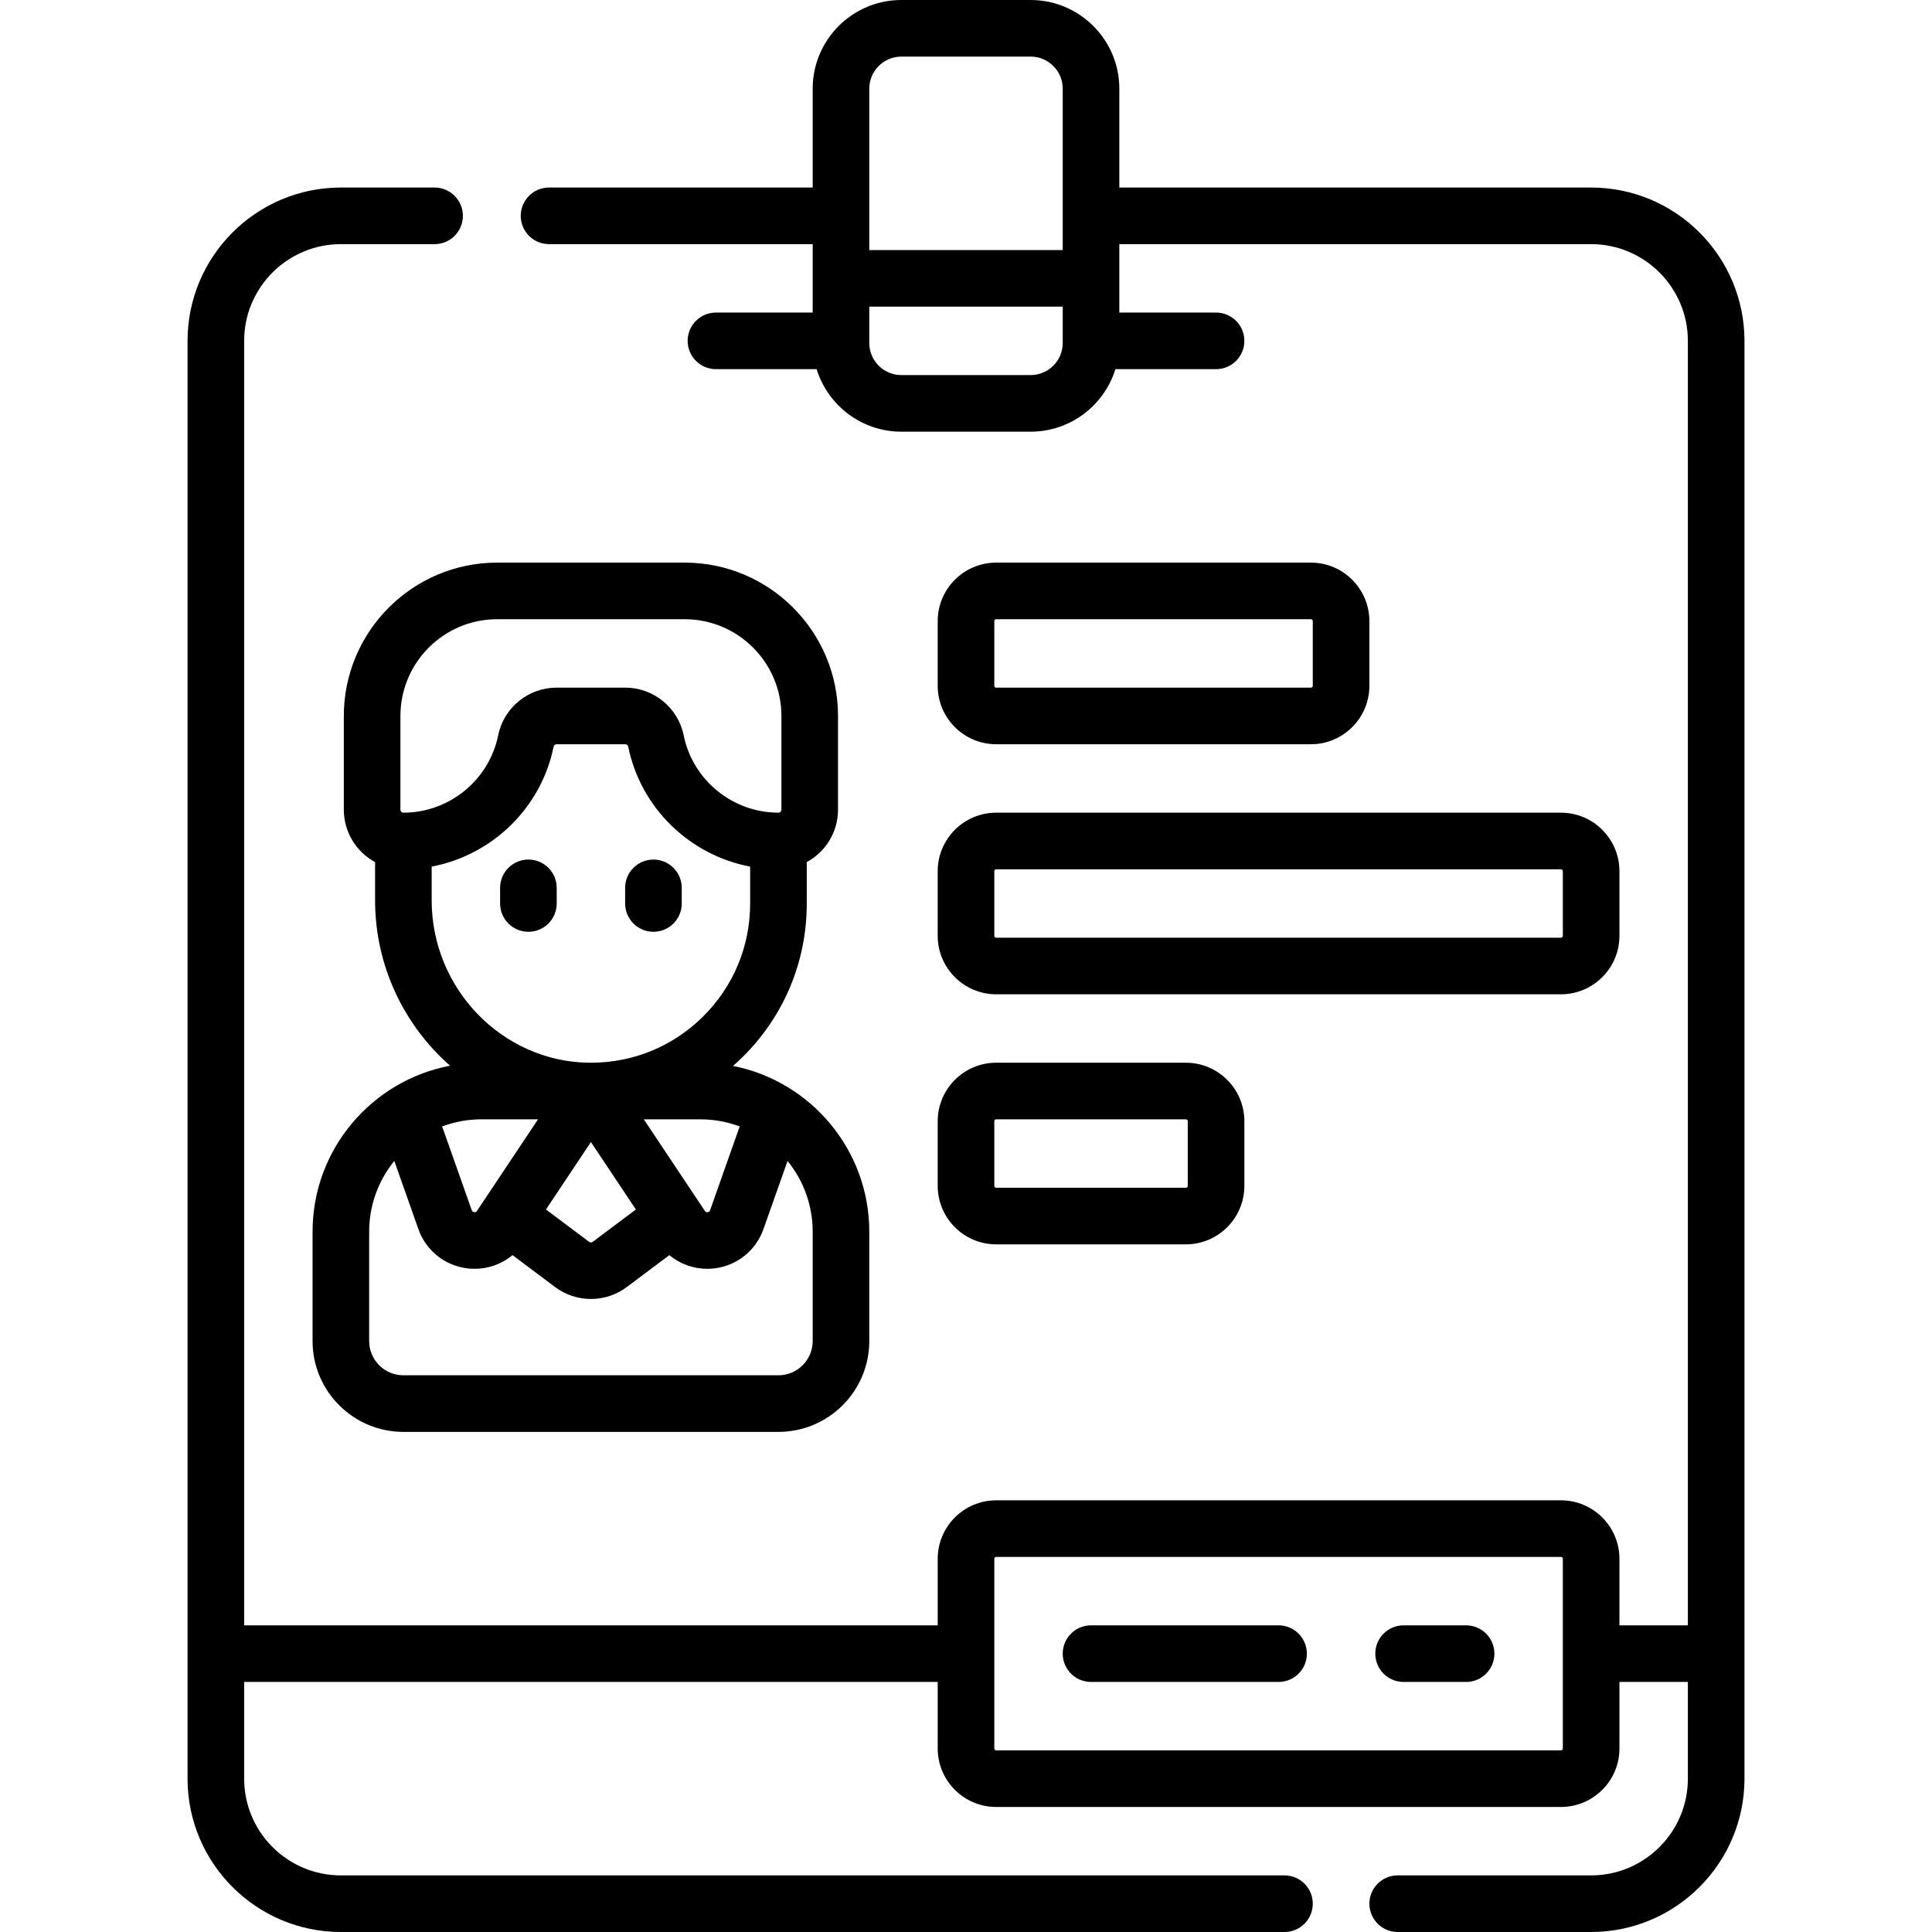 <svg id="Capa_1" enable-background="new 0 0 512 512" height="512" viewBox="0 0 512 512" width="512" xmlns="http://www.w3.org/2000/svg"><g><path d="m421.667 49.7h-125.034v-26.2c0-12.958-10.542-23.5-23.5-23.5h-34.266c-12.958 0-23.5 10.542-23.5 23.5v26.2h-69.867c-4.143 0-7.5 3.357-7.5 7.5s3.357 7.5 7.5 7.5h69.867v18.133h-25.634c-4.143 0-7.5 3.357-7.5 7.5s3.357 7.5 7.5 7.5h26.678c2.965 9.585 11.91 16.567 22.455 16.567h34.266c10.546 0 19.49-6.983 22.455-16.567h26.678c4.143 0 7.5-3.357 7.5-7.5s-3.357-7.5-7.5-7.5h-25.634v-18.133h125.034c14.134 0 25.633 11.499 25.633 25.633v340.4h-18.133v-17.633c0-8.547-6.953-15.5-15.5-15.5h-149.665c-8.547 0-15.5 6.953-15.5 15.5v17.634h-183.8v-340.4c0-14.135 11.499-25.634 25.633-25.634h24.832c4.143 0 7.5-3.357 7.5-7.5s-3.357-7.5-7.5-7.5h-24.832c-22.405 0-40.633 18.228-40.633 40.633v381.034c0 22.405 18.228 40.633 40.633 40.633h250.066c4.143 0 7.5-3.357 7.5-7.5s-3.357-7.5-7.5-7.5h-250.066c-14.134 0-25.633-11.499-25.633-25.633v-25.634h183.8v17.634c0 8.547 6.953 15.5 15.5 15.5h149.667c8.547 0 15.5-6.953 15.5-15.5v-17.634h18.133v25.634c0 14.134-11.499 25.633-25.633 25.633h-51.268c-4.143 0-7.5 3.357-7.5 7.5s3.357 7.5 7.5 7.5h51.268c22.405 0 40.633-18.228 40.633-40.633v-381.034c0-22.405-18.228-40.633-40.633-40.633zm-191.3-26.2c0-4.687 3.813-8.5 8.5-8.5h34.266c4.686 0 8.5 3.813 8.5 8.5v42.767h-51.266zm51.266 67.4c0 4.687-3.814 8.5-8.5 8.5h-34.266c-4.687 0-8.5-3.813-8.5-8.5v-9.634h51.266zm132.534 372.467c0 .275-.225.5-.5.5h-149.667c-.275 0-.5-.225-.5-.5v-50.267c0-.275.225-.5.5-.5h149.667c.275 0 .5.225.5.5z"/><path d="m264 197.233h83.4c8.547 0 15.5-6.953 15.5-15.5v-17.133c0-8.547-6.953-15.5-15.5-15.5h-83.4c-8.547 0-15.5 6.953-15.5 15.5v17.134c0 8.546 6.953 15.499 15.5 15.499zm-.5-32.633c0-.275.225-.5.5-.5h83.4c.275 0 .5.225.5.5v17.134c0 .275-.225.5-.5.5h-83.4c-.275 0-.5-.225-.5-.5z"/><path d="m248.5 248c0 8.547 6.953 15.5 15.5 15.5h149.667c8.547 0 15.5-6.953 15.5-15.5v-17.133c0-8.547-6.953-15.5-15.5-15.5h-149.667c-8.547 0-15.5 6.953-15.5 15.5zm15-17.133c0-.275.225-.5.5-.5h149.667c.275 0 .5.225.5.5v17.133c0 .275-.225.5-.5.5h-149.667c-.275 0-.5-.225-.5-.5z"/><path d="m248.5 314.267c0 8.547 6.953 15.5 15.5 15.5h50.267c8.547 0 15.5-6.953 15.5-15.5v-17.134c0-8.547-6.953-15.5-15.5-15.5h-50.267c-8.547 0-15.5 6.953-15.5 15.5zm15-17.134c0-.275.225-.5.5-.5h50.267c.275 0 .5.225.5.5v17.134c0 .275-.225.5-.5.5h-50.267c-.275 0-.5-.225-.5-.5z"/><path d="m338.833 430.733h-49.7c-4.143 0-7.5 3.357-7.5 7.5s3.357 7.5 7.5 7.5h49.7c4.143 0 7.5-3.357 7.5-7.5s-3.357-7.5-7.5-7.5z"/><path d="m388.533 430.733h-16.566c-4.143 0-7.5 3.357-7.5 7.5s3.357 7.5 7.5 7.5h16.566c4.143 0 7.5-3.357 7.5-7.5s-3.357-7.5-7.5-7.5z"/><path d="m213.8 239.434v-10.966c4.929-2.673 8.283-7.894 8.283-13.885v-24.85c0-22.405-18.227-40.634-40.633-40.634h-49.7c-22.405 0-40.633 18.229-40.633 40.634v24.85c0 5.99 3.354 11.211 8.283 13.885v10.148c0 17.403 7.723 33.13 19.862 43.81-20.713 3.923-36.429 22.147-36.429 43.983v28.991c0 13.271 10.797 24.066 24.067 24.066h99.4c13.27 0 24.067-10.796 24.067-24.066v-28.992c0-21.726-15.556-39.88-36.114-43.927.833-.731 1.655-1.48 2.451-2.264 11.025-10.84 17.096-25.324 17.096-40.783zm-107.683-49.701c0-14.135 11.499-25.634 25.633-25.634h49.7c14.134 0 25.633 11.499 25.633 25.634v24.85c0 .433-.352.784-.783.784-12.146 0-22.71-8.621-25.12-20.499-1.485-7.321-7.986-12.635-15.458-12.635h-18.243c-7.472 0-13.973 5.314-15.457 12.634-2.412 11.879-12.977 20.5-25.121 20.5-.432 0-.783-.352-.783-.784v-24.85zm8.283 48.882v-8.956c15.962-3.016 29.003-15.465 32.321-31.808.072-.357.391-.617.757-.617h18.243c.366 0 .685.26.757.617 3.317 16.343 16.359 28.792 32.321 31.808v9.775c0 11.405-4.48 22.091-12.612 30.089-7.958 7.826-18.439 12.11-29.585 12.11-.241 0-.484-.002-.727-.006-22.869-.382-41.475-19.677-41.475-43.012zm12.01 82.282c-.087.132-.265.408-.749.343-.479-.06-.588-.367-.641-.517l-7.847-22.199c3.249-1.22 6.765-1.892 10.435-1.892h14.978zm30.19-18.243 11.913 17.87-11.442 8.582c-.278.208-.664.206-.94 0l-11.443-8.582zm14.013-6.021h14.979c3.67 0 7.186.672 10.435 1.892l-7.847 22.199c-.052.148-.161.456-.642.517-.478.059-.662-.213-.749-.343zm44.754 58.767c0 4.999-4.067 9.066-9.067 9.066h-99.4c-5 0-9.067-4.067-9.067-9.066v-28.992c0-7.098 2.5-13.621 6.662-18.743l6.383 18.058c2.004 5.671 6.957 9.657 12.926 10.402.667.083 1.331.124 1.99.124 3.704 0 7.23-1.296 10.029-3.624l11.307 8.48c2.788 2.091 6.129 3.137 9.47 3.137 3.342 0 6.683-1.046 9.471-3.137l11.307-8.48c2.798 2.327 6.325 3.624 10.028 3.624.659 0 1.324-.041 1.991-.124 5.968-.745 10.921-4.73 12.926-10.402l6.383-18.058c4.161 5.122 6.662 11.645 6.662 18.743v28.992z"/><path d="m140.033 246.934c4.143 0 7.5-3.357 7.5-7.5v-4.142c0-4.143-3.357-7.5-7.5-7.5s-7.5 3.357-7.5 7.5v4.142c0 4.142 3.358 7.5 7.5 7.5z"/><path d="m173.167 246.934c4.143 0 7.5-3.357 7.5-7.5v-4.142c0-4.143-3.357-7.5-7.5-7.5s-7.5 3.357-7.5 7.5v4.142c0 4.142 3.357 7.5 7.5 7.5z"/></g></svg>